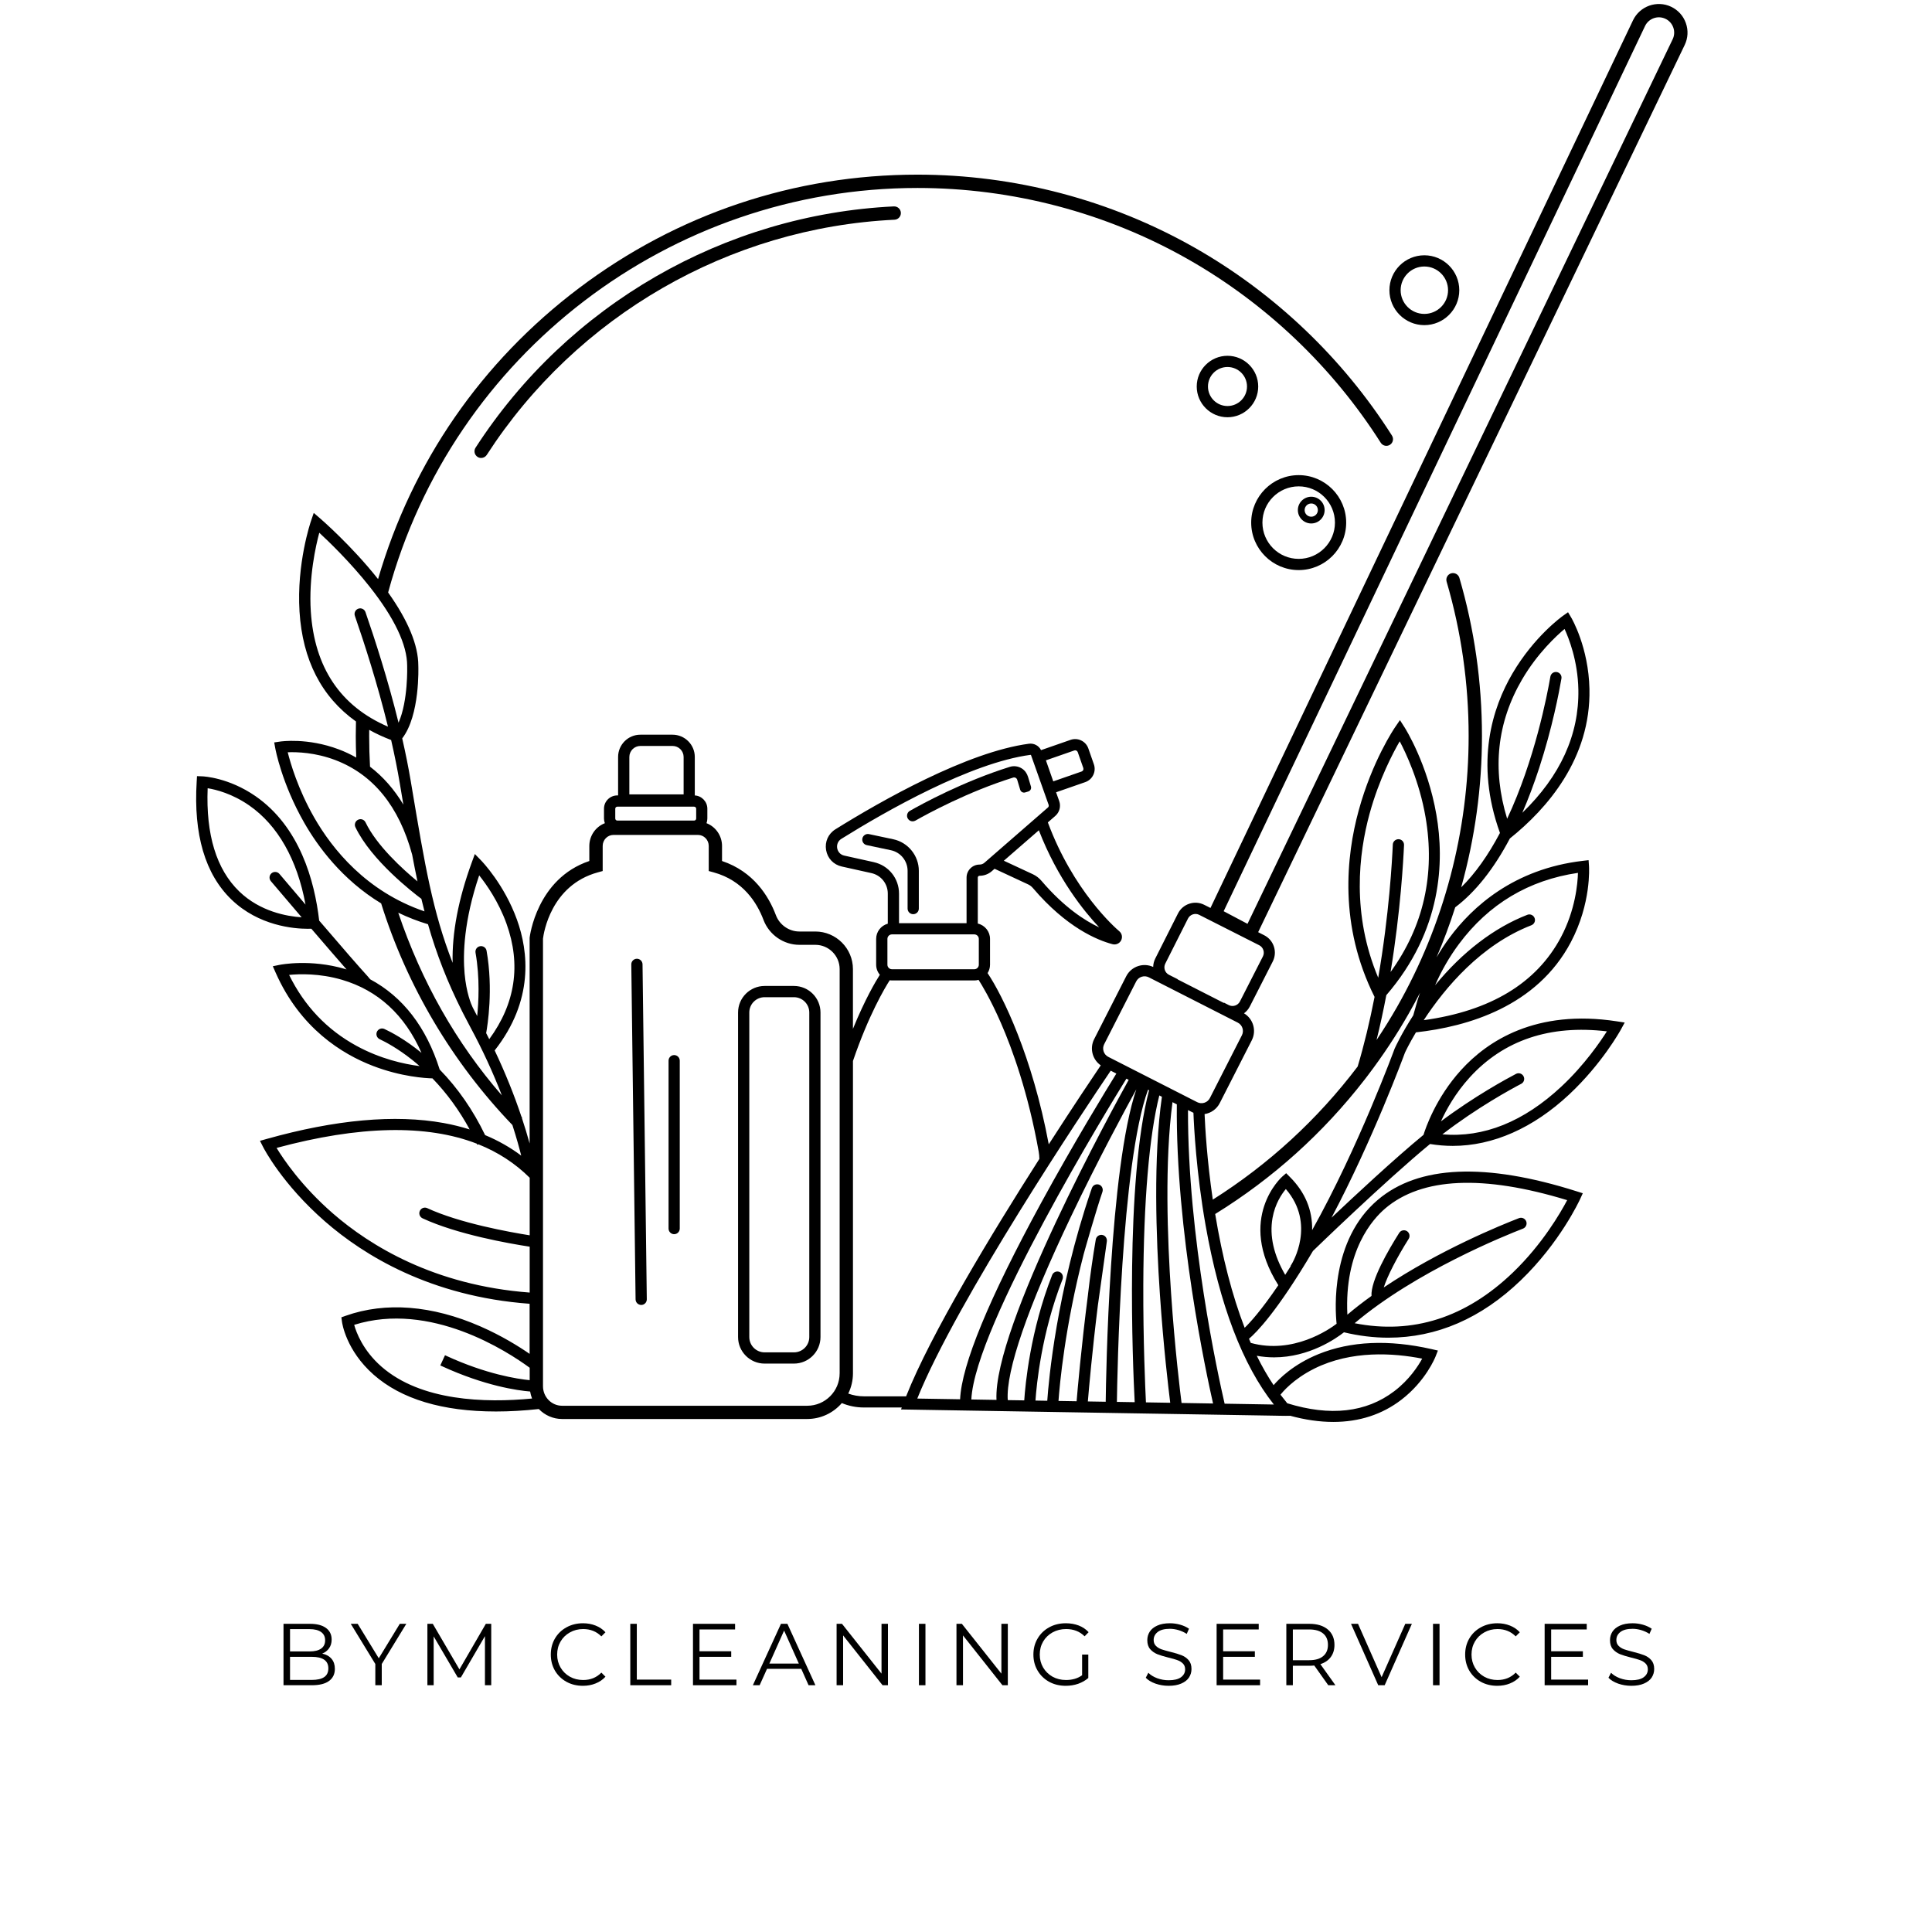 <svg xmlns="http://www.w3.org/2000/svg" xmlns:xlink="http://www.w3.org/1999/xlink" width="500" zoomAndPan="magnify" viewBox="0 0 375 375" height="500" preserveAspectRatio="xMidYMid meet" version="1.0"><defs><g/><clipPath id="29e0f538b5"><path d="M 38 0 L 327.75 0 L 327.75 276 L 38 276 Z M 38 0 " clip-rule="nonzero"/></clipPath></defs><path fill="#000000" d="M 173.508 40.062 C 140.594 41.652 110.238 59.16 92.305 86.898 C 92.117 87.188 92.055 87.535 92.129 87.875 C 92.203 88.215 92.41 88.504 92.703 88.691 C 92.906 88.824 93.141 88.891 93.387 88.891 C 93.828 88.891 94.234 88.672 94.477 88.301 C 111.957 61.266 141.547 44.195 173.629 42.648 C 174.336 42.613 174.887 42.012 174.859 41.309 C 174.844 40.961 174.695 40.637 174.438 40.402 C 174.18 40.168 173.848 40.047 173.508 40.066 Z M 173.508 40.062 " fill-opacity="1" fill-rule="nonzero"/><path fill="#000000" d="M 252.074 110.652 C 257.16 110.652 261.293 106.52 261.293 101.438 C 261.293 96.359 257.156 92.223 252.074 92.223 C 246.992 92.223 242.855 96.359 242.855 101.438 C 242.855 106.52 246.992 110.652 252.074 110.652 Z M 245.035 101.438 C 245.035 97.559 248.191 94.402 252.074 94.402 C 255.957 94.402 259.113 97.559 259.113 101.438 C 259.113 105.32 255.957 108.477 252.074 108.477 C 248.191 108.477 245.035 105.32 245.035 101.438 Z M 245.035 101.438 " fill-opacity="1" fill-rule="nonzero"/><path fill="#000000" d="M 238.254 69.059 C 234.965 69.059 232.285 71.734 232.285 75.023 C 232.285 78.312 234.965 80.988 238.254 80.988 C 241.543 80.988 244.219 78.312 244.219 75.023 C 244.219 71.734 241.543 69.059 238.254 69.059 Z M 242.043 75.023 C 242.043 77.109 240.344 78.809 238.254 78.809 C 236.164 78.809 234.465 77.109 234.465 75.023 C 234.465 72.934 236.164 71.234 238.254 71.234 C 240.344 71.234 242.043 72.934 242.043 75.023 Z M 242.043 75.023 " fill-opacity="1" fill-rule="nonzero"/><path fill="#000000" d="M 276.465 63.109 C 280.203 63.109 283.246 60.066 283.246 56.328 C 283.246 52.594 280.203 49.551 276.465 49.551 C 272.727 49.551 269.684 52.594 269.684 56.328 C 269.684 60.066 272.727 63.109 276.465 63.109 Z M 271.863 56.328 C 271.863 53.793 273.93 51.727 276.465 51.727 C 279.004 51.727 281.066 53.793 281.066 56.328 C 281.066 58.867 279.004 60.93 276.465 60.93 C 273.93 60.93 271.863 58.867 271.863 56.328 Z M 271.863 56.328 " fill-opacity="1" fill-rule="nonzero"/><g clip-path="url(#29e0f538b5)"><path fill="#000000" d="M 327.223 4.477 C 326.727 3.07 325.711 1.949 324.363 1.309 C 321.602 0 318.281 1.184 316.965 3.941 L 234.953 176.234 L 233.742 175.625 C 232.836 175.168 231.809 175.09 230.848 175.41 C 229.883 175.727 229.102 176.398 228.645 177.305 L 224.234 186.055 C 223.98 186.559 223.844 187.117 223.832 187.684 C 222.914 187.262 221.887 187.199 220.922 187.512 C 219.906 187.844 219.078 188.547 218.594 189.5 L 212.379 201.691 C 211.891 202.645 211.809 203.727 212.137 204.742 C 212.406 205.566 212.941 206.289 213.656 206.785 C 212.16 208.996 208.285 214.773 203.562 222.109 C 200.383 205.043 194.621 193.223 191.688 188.879 C 192 188.391 192.164 187.824 192.164 187.246 L 192.164 182.238 C 192.164 180.82 191.172 179.578 189.789 179.266 L 189.789 170.332 C 189.789 170.141 189.941 169.988 190.145 169.988 C 191.012 169.984 191.848 169.672 192.504 169.102 L 193.047 168.629 L 199.551 171.656 C 199.91 171.82 200.23 172.066 200.5 172.387 C 207.012 180.031 212.977 182.488 215.949 183.27 C 216.598 183.441 217.297 183.133 217.605 182.535 C 217.922 181.93 217.781 181.199 217.258 180.758 C 216.355 179.988 208.305 172.883 203.387 159.629 L 204.828 158.375 C 205.656 157.656 205.957 156.52 205.59 155.484 L 204.984 153.781 L 210.66 151.805 C 212.066 151.312 212.812 149.766 212.324 148.359 L 211.246 145.27 C 211.008 144.59 210.52 144.043 209.867 143.727 C 209.215 143.41 208.48 143.371 207.801 143.605 L 202.066 145.602 C 201.645 144.742 200.695 144.23 199.73 144.355 C 187.715 145.945 171.031 155.441 162.156 160.965 C 160.762 161.832 160.07 163.375 160.344 164.992 C 160.621 166.609 161.789 167.836 163.391 168.191 L 169.121 169.465 C 171.004 169.879 172.32 171.52 172.32 173.449 L 172.32 179.289 C 170.988 179.652 170.062 180.855 170.062 182.238 L 170.062 187.246 C 170.062 187.961 170.316 188.656 170.777 189.203 C 169.957 190.492 167.887 193.977 165.555 199.699 L 165.555 188.105 C 165.555 184.078 162.277 180.805 158.25 180.805 L 155.152 180.805 C 153.148 180.805 151.32 179.531 150.602 177.637 C 149.219 173.973 146.281 169.176 140.145 167.121 L 140.145 164.199 C 140.145 162.242 138.938 160.477 137.133 159.781 C 137.242 159.488 137.297 159.184 137.297 158.867 L 137.297 156.969 C 137.297 155.609 136.211 154.469 134.859 154.395 L 134.859 146.926 C 134.859 144.543 132.922 142.605 130.543 142.605 L 124.289 142.605 C 121.91 142.605 119.973 144.543 119.973 146.926 L 119.973 154.391 L 119.812 154.391 C 118.391 154.391 117.234 155.547 117.234 156.969 L 117.234 158.867 C 117.234 159.184 117.289 159.488 117.402 159.781 C 115.598 160.477 114.387 162.242 114.387 164.199 L 114.387 167.121 C 104.152 170.562 102.824 181.844 102.809 181.957 L 102.801 182.039 L 102.801 221.945 C 102.363 220.355 101.859 218.695 101.301 217.008 L 101.34 216.883 L 101.215 216.754 C 99.777 212.453 98.027 208.125 96.016 203.891 C 103.652 194.168 102.582 184.715 100.336 178.492 C 97.871 171.664 93.559 167.191 93.375 167.004 L 92.168 165.766 L 91.574 167.391 C 88.969 174.508 87.719 181.066 87.855 186.887 C 83.988 176.996 82.473 167.957 79.977 153.105 L 79.723 151.594 C 79.289 149.012 78.734 146.227 78.07 143.32 C 81.523 138.848 81.211 129.586 81.195 129.199 C 81.195 125.242 79.223 120.469 75.336 115 C 87.859 68.77 130.102 36.484 178.078 36.484 C 196.504 36.484 214.66 41.266 230.582 50.309 C 245.723 58.91 258.66 71.23 268.004 85.938 C 268.379 86.535 269.176 86.719 269.773 86.344 C 270.102 86.141 270.32 85.805 270.371 85.418 C 270.414 85.117 270.34 84.797 270.16 84.512 C 260.594 69.465 247.352 56.859 231.859 48.062 C 215.547 38.797 196.949 33.898 178.078 33.898 C 154.199 33.898 131.48 41.516 112.379 55.926 C 93.449 70.211 79.969 89.734 73.383 112.402 C 68.27 105.934 62.367 100.824 62.117 100.605 L 60.898 99.555 L 60.379 101.078 C 60.262 101.414 57.555 109.41 58.137 118.719 C 58.723 128.102 62.406 135.277 69.094 140.039 C 69.07 141.027 69.055 141.984 69.055 142.883 C 69.055 144.145 69.086 145.508 69.145 147.043 C 68.051 146.422 66.914 145.887 65.758 145.453 C 59.676 143.16 54.551 143.91 54.336 143.941 L 53.223 144.105 L 53.426 145.211 C 53.473 145.492 54.711 152.102 59.035 159.668 C 61.672 164.285 66.402 170.75 73.98 175.348 C 78.965 191.332 87.77 206.207 99.457 218.367 C 100.273 220.891 100.832 222.957 101.168 224.305 C 99.055 222.719 96.695 221.379 94.16 220.324 C 91.836 215.488 88.867 211.203 85.34 207.59 C 82.754 199.387 78.219 193.496 71.855 190.082 L 71.359 189.492 C 69.727 187.707 66.562 184.074 61.953 178.688 C 61.059 170.957 58.188 160.5 49.609 154.543 C 44.379 150.918 39.504 150.695 39.301 150.688 L 38.238 150.648 L 38.176 151.711 C 37.547 161.965 39.812 169.664 44.91 174.586 C 50.23 179.723 57.047 180.277 59.734 180.277 C 59.977 180.277 60.211 180.273 60.434 180.266 C 63.254 183.555 65.547 186.211 67.266 188.168 C 67.156 188.133 67.051 188.102 66.945 188.07 C 60.273 186.113 54.52 187.227 54.277 187.277 L 52.953 187.547 L 53.5 188.785 C 58.27 199.598 66.418 204.605 72.414 206.902 C 77.902 209.008 82.59 209.281 83.941 209.312 C 86.746 212.219 89.172 215.551 91.16 219.223 C 89.539 218.711 87.84 218.293 86.105 217.977 C 76.695 216.27 65.133 217.312 51.738 221.074 L 50.461 221.434 L 51.059 222.613 C 51.207 222.906 54.773 229.844 63.129 237.121 C 70.582 243.613 83.512 251.645 102.797 253.062 L 102.797 262.785 C 100.707 261.34 97.387 259.27 93.25 257.457 C 83.883 253.355 74.836 252.645 67.094 255.395 L 66.262 255.691 L 66.379 256.562 C 66.406 256.785 67.156 262.086 72.508 266.816 C 77.883 271.562 85.879 273.969 96.27 273.969 C 98.91 273.969 101.707 273.809 104.582 273.492 C 105.766 274.723 107.402 275.426 109.082 275.426 L 156.676 275.426 C 159.262 275.426 161.707 274.301 163.398 272.336 C 164.758 272.906 166.191 273.191 167.664 273.191 L 175.031 273.191 L 174.891 273.574 L 248.164 274.793 L 248.16 274.797 L 249.605 274.816 L 249.758 274.809 L 250.32 274.812 L 250.406 274.793 C 253.324 275.594 256.145 275.996 258.793 275.996 C 263.832 275.996 268.273 274.551 271.992 271.699 C 276.723 268.074 278.555 263.512 278.633 263.32 L 279.098 262.141 L 277.859 261.859 C 269.543 259.977 262.168 260.305 255.934 262.828 C 251.023 264.82 248.234 267.656 247.207 268.859 C 246.059 267.145 244.957 265.227 243.938 263.156 C 245.055 263.359 246.184 263.461 247.301 263.461 C 254.133 263.461 259.375 259.77 260.863 258.598 C 263.758 259.293 266.652 259.645 269.457 259.645 C 278.855 259.645 287.512 255.895 295.191 248.5 C 302.785 241.188 306.551 233.07 306.707 232.727 L 307.219 231.609 L 306.043 231.238 C 288.324 225.617 275.332 226.172 267.422 232.898 C 258.238 240.707 259.145 254.199 259.434 256.941 C 258.016 258.023 250.961 262.93 242.773 260.656 C 242.656 260.391 242.543 260.125 242.43 259.855 C 243.875 258.637 247.895 254.582 254.844 242.812 C 254.98 242.68 268.723 229.348 277.57 222.051 C 279.055 222.293 280.535 222.418 281.973 222.418 C 289.785 222.418 297.605 218.961 304.586 212.426 C 310.945 206.469 314.465 200.105 314.613 199.836 L 315.355 198.473 L 313.82 198.238 C 298.125 195.832 288.727 202.043 283.602 207.684 C 278.652 213.129 276.668 219.078 276.301 220.273 C 270.645 224.926 262.82 232.219 258.445 236.355 C 266.449 221.246 272.449 205.012 272.699 204.328 C 272.773 204.16 273.48 202.652 274.832 200.379 C 284.93 199.273 298.328 195.332 304.906 182.863 C 308.871 175.348 308.445 168.387 308.422 168.098 L 308.344 166.957 L 307.211 167.09 C 293.805 168.656 285.754 176.055 281.359 181.988 C 280.457 183.211 279.609 184.496 278.832 185.824 C 280.191 182.652 281.41 179.391 282.457 176.109 C 286.379 173.148 289.945 168.656 293.062 162.754 L 293.078 162.738 C 300.273 156.969 308.793 147.258 308.512 133.738 C 308.34 125.656 305.098 120.078 304.957 119.844 L 304.355 118.832 L 303.395 119.512 C 303.168 119.672 297.785 123.527 293.57 130.715 C 289.727 137.266 286.188 147.949 291.141 161.672 C 288.848 166.023 286.316 169.574 283.617 172.227 C 286.289 162.652 287.648 152.77 287.648 142.844 C 287.648 132.41 286.172 122.086 283.266 112.16 C 283.168 111.832 282.945 111.555 282.641 111.391 C 282.336 111.227 281.98 111.191 281.648 111.289 C 280.977 111.496 280.59 112.211 280.785 112.891 C 283.625 122.574 285.062 132.652 285.062 142.844 C 285.062 161.312 280.258 179.5 271.164 195.449 C 269.953 197.574 268.617 199.727 267.188 201.863 C 267.875 199.094 268.512 196.172 269.082 193.164 C 279.949 180.559 280.363 167.152 278.801 158.129 C 277.094 148.27 272.797 141.445 272.613 141.16 L 271.727 139.773 L 270.797 141.133 C 270.617 141.395 266.363 147.668 263.719 157.316 C 261.293 166.168 259.859 179.629 266.801 193.5 C 265.859 198.336 264.758 202.883 263.523 207.008 C 255.73 217.289 246.27 225.98 235.402 232.848 C 234.27 225.098 233.91 218.703 233.809 216.246 C 235.074 216.047 236.172 215.254 236.75 214.117 L 242.965 201.93 C 243.926 200.043 243.262 197.766 241.461 196.684 C 241.934 196.336 242.32 195.883 242.586 195.363 L 247.039 186.633 C 247.496 185.73 247.578 184.703 247.266 183.738 C 246.953 182.773 246.281 181.988 245.379 181.531 L 244.207 180.934 L 326.996 8.734 C 327.641 7.395 327.723 5.879 327.223 4.477 Z M 93.008 169.906 C 94.359 171.594 96.762 174.969 98.312 179.289 C 101.168 187.246 100.039 194.785 94.961 201.707 C 94.762 201.316 94.566 200.922 94.363 200.527 C 94.621 199.113 95.777 192.023 94.441 184.531 C 94.391 184.246 94.23 183.996 93.988 183.832 C 93.742 183.664 93.445 183.602 93.156 183.664 C 92.57 183.777 92.195 184.336 92.301 184.926 C 93.168 189.824 92.887 194.641 92.621 197.219 C 92.336 196.676 92.07 196.164 91.812 195.656 L 91.73 195.496 C 91.453 194.918 90.516 192.734 90.176 188.953 C 89.832 185.117 90.043 178.703 93.008 169.906 Z M 78.293 156.176 C 76.523 153.219 74.344 150.742 71.82 148.812 C 71.711 146.836 71.656 144.844 71.656 142.887 C 71.656 142.484 71.656 142.074 71.664 141.664 C 72.992 142.41 74.422 143.07 75.918 143.637 C 76.586 146.555 77.148 149.355 77.586 151.965 L 77.891 153.785 C 78.027 154.598 78.164 155.395 78.293 156.176 Z M 60.324 118.637 C 59.906 112.023 61.312 105.863 61.973 103.406 C 63.73 105.027 68.008 109.133 71.758 113.887 C 76.586 120 79.031 125.168 79.031 129.246 C 79.031 129.312 79.246 136.012 77.355 140.277 C 75.293 131.887 72.73 123.98 70.938 118.812 C 70.844 118.535 70.645 118.316 70.383 118.188 C 70.121 118.062 69.824 118.047 69.551 118.145 C 68.984 118.34 68.684 118.961 68.879 119.527 C 70.676 124.715 73.246 132.648 75.305 141.043 C 66.055 137.066 61.02 129.531 60.324 118.637 Z M 60.969 158.648 C 57.824 153.156 56.352 148.043 55.848 146.016 C 57.672 145.945 61.215 146.059 65.07 147.523 C 72.438 150.324 77.461 156.508 80 165.891 C 80.355 167.781 80.691 169.484 81.031 171.078 C 78.117 168.672 73.102 164.105 70.949 159.617 C 70.699 159.098 70.09 158.863 69.559 159.086 C 69.281 159.199 69.059 159.426 68.953 159.703 C 68.844 159.988 68.855 160.293 68.988 160.562 C 72.07 166.988 80.141 173.23 81.789 174.461 C 81.984 175.277 82.188 176.098 82.395 176.898 C 71.125 173.051 64.523 164.859 60.969 158.652 Z M 77.301 177.156 C 79.148 178.047 81.09 178.801 83.074 179.398 C 84.734 185.223 86.832 190.582 89.672 196.25 C 89.801 196.523 89.895 196.691 89.914 196.727 C 90.379 197.645 90.863 198.574 91.355 199.484 C 93.652 203.746 95.688 208.164 97.414 212.617 C 88.582 202.477 81.816 190.551 77.301 177.156 Z M 52.574 171.031 C 53.469 172.082 55.82 174.855 58.551 178.051 C 55.695 177.863 50.484 176.945 46.426 173.016 C 42.004 168.734 39.945 162 40.305 152.996 C 41.93 153.258 45.062 154.039 48.379 156.34 C 53.918 160.188 57.691 166.836 59.301 175.578 C 57.098 172.996 55.191 170.75 54.238 169.625 C 53.848 169.168 53.16 169.113 52.703 169.5 C 52.48 169.688 52.344 169.949 52.32 170.238 C 52.297 170.527 52.387 170.809 52.574 171.031 Z M 73.691 201.703 C 74.852 202.25 77.215 203.5 80.023 205.734 C 80.492 206.109 80.969 206.508 81.441 206.926 C 78.383 206.535 73.852 205.535 69.207 203.004 C 63.473 199.883 59.07 195.246 56.117 189.23 C 58.125 189.031 62.027 188.906 66.344 190.168 C 73.367 192.223 78.57 196.996 81.809 204.355 C 78.641 201.762 75.953 200.348 74.617 199.727 C 74.34 199.598 74.031 199.59 73.75 199.703 C 73.469 199.816 73.246 200.043 73.137 200.324 C 72.934 200.855 73.176 201.461 73.691 201.703 Z M 64.629 235.539 C 58.488 230.203 54.961 224.918 53.684 222.809 C 69.723 218.48 82.801 218.203 92.551 221.988 L 92.652 222.203 L 92.855 222.109 C 96.66 223.633 100.012 225.812 102.812 228.602 L 102.812 239.773 C 98.852 239.145 89.191 237.402 82.93 234.5 C 82.395 234.25 81.77 234.473 81.504 235.004 C 81.371 235.27 81.355 235.566 81.449 235.848 C 81.551 236.129 81.754 236.352 82.027 236.48 C 88.75 239.598 98.754 241.359 102.812 241.98 L 102.812 250.887 C 84.242 249.484 71.805 241.77 64.629 235.539 Z M 74.051 265.27 C 70.438 262.117 69.145 258.59 68.746 257.152 C 83.523 252.516 98.512 262.32 102.812 265.48 L 102.812 267.891 C 100.477 267.664 94.387 266.746 86.625 263.164 L 86.375 263.051 L 85.465 265.027 L 85.715 265.145 C 94.086 269.008 100.48 269.895 102.898 270.094 C 102.973 270.559 103.102 271.016 103.273 271.453 C 94.156 272.332 81.719 271.965 74.051 265.27 Z M 122.156 146.93 C 122.156 145.75 123.117 144.789 124.297 144.789 L 130.551 144.789 C 131.73 144.789 132.691 145.75 132.691 146.93 L 132.691 154.195 L 122.156 154.195 Z M 119.422 156.973 C 119.422 156.754 119.598 156.574 119.82 156.574 L 134.727 156.574 C 134.949 156.574 135.129 156.754 135.129 156.973 L 135.129 158.875 C 135.129 159.094 134.949 159.273 134.727 159.273 L 119.82 159.273 C 119.598 159.273 119.422 159.094 119.422 158.875 Z M 162.973 266.574 C 162.973 270.035 160.156 272.855 156.688 272.855 L 109.094 272.855 C 107.055 272.855 105.395 271.16 105.395 269.07 L 105.395 182.191 C 105.523 181.137 106.922 171.824 116.031 169.328 L 116.98 169.066 L 116.98 164.203 C 116.98 163.02 117.918 162.059 119.066 162.059 L 135.484 162.059 C 136.633 162.059 137.566 163.023 137.566 164.203 L 137.566 169.066 L 138.52 169.328 C 144.227 170.891 146.93 175.207 148.195 178.555 C 149.289 181.445 152.086 183.391 155.16 183.391 L 158.258 183.391 C 160.859 183.391 162.977 185.508 162.977 188.109 L 162.977 266.57 Z M 255.117 265.641 C 262.32 262.066 270.457 262.613 276.047 263.711 C 275.254 265.16 273.535 267.82 270.629 270.027 C 265.18 274.172 258.188 274.957 249.848 272.371 C 249.766 272.254 249.691 272.152 249.613 272.062 C 249.258 271.633 248.906 271.191 248.543 270.715 C 248.891 270.262 250.961 267.707 255.117 265.645 Z M 268.855 234.57 C 275.973 228.516 287.859 227.973 304.188 232.949 C 302.895 235.402 299.363 241.508 293.664 246.984 C 284.539 255.754 274.203 259.066 262.934 256.836 C 274.766 246.809 292.227 239.781 295.617 238.473 C 296.164 238.262 296.445 237.637 296.246 237.086 C 296.145 236.809 295.938 236.59 295.672 236.465 C 295.406 236.344 295.105 236.336 294.832 236.441 C 291.398 237.77 279.398 242.648 268.586 249.891 C 269.266 247.738 271.141 244.082 273.418 240.469 C 273.738 239.965 273.594 239.293 273.094 238.969 C 272.848 238.809 272.555 238.758 272.27 238.82 C 271.98 238.883 271.738 239.055 271.582 239.305 C 269.488 242.617 266.016 248.598 266.207 251.539 C 264.52 252.746 262.945 253.973 261.523 255.18 C 260.918 242.727 266.449 236.621 268.863 234.57 Z M 285.281 209.109 C 291.887 201.875 300.84 198.871 311.895 200.184 C 310.703 202.07 307.578 206.684 303.086 210.879 C 295.754 217.734 287.977 220.859 279.965 220.176 C 286.723 214.965 293.375 211.359 295.262 210.371 C 295.789 210.098 295.996 209.461 295.73 208.926 C 295.602 208.66 295.371 208.465 295.094 208.371 C 294.812 208.281 294.516 208.305 294.254 208.441 C 292.477 209.371 286.223 212.758 279.688 217.652 C 280.719 215.391 282.5 212.16 285.281 209.113 Z M 295.441 131.875 C 298.414 126.789 302.137 123.375 303.68 122.082 C 304.484 123.816 306.258 128.25 306.359 133.863 C 306.52 142.594 302.859 150.629 295.48 157.762 C 296.637 155.098 297.734 152.184 298.746 149.098 C 301.312 141.246 302.625 134.316 303.074 131.703 C 303.125 131.41 303.055 131.121 302.883 130.883 C 302.711 130.645 302.453 130.488 302.16 130.445 C 301.57 130.355 301.027 130.746 300.926 131.336 C 300.305 134.953 297.863 147.59 292.535 158.918 C 289.59 149.32 290.566 140.219 295.441 131.871 Z M 213.355 180.004 C 210.613 178.723 206.551 176.133 202.16 170.98 C 201.684 170.422 201.117 169.984 200.469 169.684 L 194.844 167.066 L 201.641 161.156 C 205.273 170.566 210.43 176.91 213.355 180.004 Z M 208.508 145.668 L 208.52 145.664 C 208.652 145.617 208.793 145.625 208.922 145.688 C 209.051 145.75 209.145 145.855 209.191 145.988 L 210.27 149.074 C 210.316 149.207 210.309 149.352 210.246 149.477 C 210.184 149.605 210.078 149.703 209.945 149.746 L 204.438 151.664 L 203.012 147.582 Z M 169.598 167.34 L 163.867 166.07 C 163.004 165.879 162.594 165.199 162.496 164.629 C 162.398 164.059 162.562 163.281 163.312 162.816 C 172.035 157.387 188.406 148.055 200.02 146.516 C 200.062 146.512 200.105 146.535 200.121 146.574 L 203.539 156.215 C 203.602 156.402 203.551 156.605 203.402 156.734 L 191.074 167.461 C 190.812 167.691 190.48 167.812 190.133 167.812 C 188.742 167.812 187.609 168.945 187.609 170.336 L 187.609 179.188 L 174.5 179.188 L 174.5 173.453 C 174.5 170.496 172.484 167.984 169.598 167.344 Z M 172.246 182.242 C 172.246 181.758 172.641 181.363 173.125 181.363 L 189.109 181.363 C 189.598 181.363 189.988 181.758 189.988 182.242 L 189.988 187.25 C 189.988 187.734 189.598 188.129 189.109 188.129 L 173.125 188.129 C 172.641 188.129 172.246 187.734 172.246 187.25 Z M 167.68 271.027 C 166.648 271.027 165.625 270.848 164.645 270.492 C 165.242 269.277 165.559 267.926 165.559 266.574 L 165.559 205.934 C 168.613 196.988 171.758 191.73 172.691 190.273 C 172.836 190.297 172.98 190.305 173.125 190.305 L 189.109 190.305 C 189.387 190.305 189.664 190.266 189.938 190.188 C 190.469 191.008 192.215 193.836 194.281 198.566 C 196.504 203.668 199.578 212.141 201.613 223.543 C 201.691 223.996 201.734 224.469 201.742 224.941 C 192.574 239.305 180.652 258.938 175.875 271.027 Z M 178.043 271.461 C 185.699 252.422 210.566 215.242 215.59 207.82 L 216.684 208.379 C 214.812 211.402 208.43 221.828 202.059 233.523 C 191.93 252.113 186.648 264.918 186.355 271.598 Z M 188.535 271.637 C 189.227 257.273 215.453 214.508 218.633 209.371 L 219.078 209.598 C 216.203 214.781 192.727 257.555 193.418 271.719 Z M 211.152 272.012 C 211.352 269.617 212 262.207 213.09 253.418 C 213.172 252.766 214.812 241.102 214.832 241 C 214.926 240.457 214.625 239.918 214.133 239.75 C 213.824 239.641 213.488 239.672 213.211 239.836 C 212.938 239.996 212.746 240.27 212.691 240.586 C 212.117 243.902 211.613 247.516 211.184 251.195 C 211.184 251.195 211.184 251.195 211.188 251.195 C 209.867 261.453 209.113 270.238 208.969 271.98 L 205.453 271.922 C 205.672 268.852 206.676 257.59 210.336 243.457 C 210.539 242.68 212.84 234.645 213.977 231.359 C 214.156 230.836 213.945 230.254 213.484 230.004 C 213.203 229.852 212.867 229.832 212.566 229.949 C 212.27 230.062 212.035 230.305 211.93 230.605 C 211.875 230.773 211.82 230.938 211.762 231.102 C 211.762 231.102 211.758 231.098 211.758 231.098 C 205.074 250.738 203.547 267.965 203.273 271.887 L 200.984 271.848 C 201.184 268.867 202.148 258.746 206.23 248.324 C 206.43 247.812 206.246 247.223 205.801 246.953 C 205.52 246.785 205.184 246.75 204.883 246.855 C 204.578 246.957 204.336 247.188 204.219 247.484 C 199.98 258.285 199.008 268.75 198.805 271.812 L 195.605 271.762 C 195.227 266.102 199.453 253.816 207.832 236.23 C 213.102 225.168 218.484 215.219 220.559 211.441 C 215.324 226.902 214.68 267.094 214.617 272.078 L 211.16 272.02 Z M 216.789 272.105 C 216.859 267.074 217.574 225.898 222.832 211.512 L 223.035 211.613 C 218.348 229.383 219.875 264.977 220.242 272.164 Z M 222.426 272.199 C 222.293 269.496 221.875 260.195 221.914 249.406 C 221.977 233.156 223.055 220.441 225.023 212.625 L 225.527 212.883 C 223.848 224.598 224.383 240.176 225.133 251.188 C 225.832 261.508 226.832 269.84 227.141 272.277 L 222.43 272.199 Z M 229.34 272.316 C 229.113 270.527 228.039 261.871 227.305 251.027 C 226.582 240.422 226.051 225.391 227.582 213.93 L 228.422 214.355 C 228.164 238.969 234.184 266.828 235.453 272.418 Z M 250.641 245.48 L 250.496 245.715 L 250.543 245.742 C 250.176 246.324 249.812 246.898 249.457 247.445 C 247.215 243.586 246.387 239.879 246.992 236.426 C 247.48 233.641 248.801 231.723 249.582 230.793 C 255.453 237.594 250.844 245.16 250.645 245.48 Z M 297.871 178.211 C 297.77 177.934 297.566 177.707 297.293 177.586 C 297.027 177.465 296.73 177.453 296.457 177.562 C 290.035 180.051 283.855 184.777 278.555 191.238 C 279.785 188.398 281.34 185.711 283.172 183.246 C 288.945 175.477 296.719 170.824 306.281 169.422 C 306.227 171.477 305.781 176.629 302.973 181.922 C 298.242 190.828 289.285 196.242 276.344 198.016 C 280.492 191.68 287.461 183.395 297.23 179.594 C 297.793 179.379 298.074 178.77 297.871 178.211 Z M 265.832 157.953 C 267.684 151.176 270.492 145.934 271.684 143.887 C 272.84 146.066 275.496 151.617 276.691 158.566 C 278.602 169.68 276.32 179.805 269.91 188.668 C 271.855 176.859 272.398 166.828 272.52 164.02 C 272.531 163.727 272.43 163.449 272.23 163.234 C 272.031 163.016 271.758 162.895 271.461 162.887 C 270.859 162.887 270.367 163.34 270.344 163.922 C 270.215 166.895 269.637 177.492 267.512 189.777 C 262.312 177.441 263.723 165.672 265.832 157.949 Z M 235.895 235.621 C 247.055 228.727 256.812 219.949 264.887 209.531 C 264.887 209.531 265.355 208.918 265.453 208.793 C 268.379 204.953 271.066 200.895 273.434 196.738 C 274.188 195.418 274.918 194.066 275.621 192.707 C 275.207 193.855 275.023 194.562 275.012 194.609 L 274.312 197.078 C 272.051 200.59 270.859 203.188 270.727 203.473 L 270.699 203.535 C 270.629 203.727 263.68 222.695 254.684 238.77 C 254.77 234.867 253.316 231.391 250.359 228.438 L 249.641 227.719 L 248.875 228.387 C 248.785 228.465 239.906 236.422 248.121 249.457 C 244.789 254.371 242.621 256.727 241.586 257.723 C 239.172 251.465 237.246 244.035 235.867 235.641 Z M 234 237.805 C 236.727 253.242 241.184 264.953 247.258 272.617 L 237.699 272.457 C 236.465 267.121 230.512 240.062 230.59 215.465 L 231.395 215.871 C 231.477 215.914 231.559 215.953 231.645 215.988 C 231.742 218.574 232.191 227.562 234 237.805 Z M 241.051 200.945 L 234.836 213.137 C 234.379 214.031 233.277 214.387 232.383 213.934 L 215.117 205.137 C 214.684 204.914 214.359 204.539 214.211 204.074 C 214.059 203.609 214.098 203.117 214.32 202.684 L 220.535 190.492 C 220.758 190.059 221.133 189.734 221.598 189.586 C 222.055 189.438 222.555 189.477 222.988 189.699 L 240.254 198.492 C 241.148 198.949 241.508 200.051 241.051 200.945 Z M 244.418 183.473 C 244.805 183.672 245.086 184.004 245.219 184.414 C 245.355 184.828 245.32 185.262 245.125 185.648 L 240.672 194.379 C 240.477 194.762 240.141 195.047 239.73 195.18 C 239.32 195.316 238.883 195.281 238.496 195.086 L 237.582 194.617 L 237.555 194.676 L 228.566 190.094 L 228.586 190.059 L 226.898 189.207 C 226.102 188.805 225.781 187.836 226.18 187.039 L 230.59 178.285 C 230.785 177.902 231.121 177.617 231.527 177.48 C 231.941 177.344 232.379 177.375 232.762 177.57 Z M 324.664 7.617 L 242.141 179.316 L 237.512 176.867 L 319.301 5.055 C 320.004 3.578 321.777 2.945 323.254 3.645 C 323.977 3.988 324.52 4.59 324.785 5.34 C 325.051 6.09 325.008 6.902 324.664 7.617 Z M 324.664 7.617 " fill-opacity="1" fill-rule="nonzero"/></g><path fill="#000000" d="M 124.469 253.293 C 124.762 253.289 125.031 253.172 125.234 252.965 C 125.438 252.758 125.547 252.48 125.543 252.191 L 124.715 187.168 C 124.707 186.578 124.219 186.094 123.625 186.094 L 123.609 186.094 C 123.32 186.098 123.047 186.215 122.844 186.422 C 122.641 186.629 122.531 186.906 122.535 187.195 L 123.367 252.215 C 123.375 252.809 123.863 253.289 124.469 253.289 Z M 124.469 253.293 " fill-opacity="1" fill-rule="nonzero"/><path fill="#000000" d="M 130.855 239.555 C 131.453 239.555 131.941 239.062 131.941 238.465 L 131.941 205.879 C 131.941 205.277 131.453 204.789 130.855 204.789 C 130.254 204.789 129.766 205.277 129.766 205.879 L 129.766 238.465 C 129.766 239.062 130.254 239.555 130.855 239.555 Z M 130.855 239.555 " fill-opacity="1" fill-rule="nonzero"/><path fill="#000000" d="M 148.41 264.672 L 154.105 264.672 C 156.945 264.672 159.258 262.359 159.258 259.52 L 159.258 196.527 C 159.258 193.688 156.949 191.375 154.105 191.375 L 148.41 191.375 C 145.57 191.375 143.258 193.684 143.258 196.527 L 143.258 259.52 C 143.258 262.359 145.566 264.672 148.41 264.672 Z M 157.082 259.52 C 157.082 261.16 155.746 262.492 154.105 262.492 L 148.41 262.492 C 146.77 262.492 145.438 261.16 145.438 259.52 L 145.438 196.527 C 145.438 194.887 146.77 193.555 148.41 193.555 L 154.105 193.555 C 155.746 193.555 157.082 194.887 157.082 196.527 Z M 157.082 259.52 " fill-opacity="1" fill-rule="nonzero"/><path fill="#000000" d="M 173.379 162.898 L 168.676 161.902 C 168.395 161.84 168.102 161.895 167.859 162.055 C 167.617 162.215 167.445 162.457 167.387 162.742 C 167.328 163.027 167.383 163.32 167.539 163.562 C 167.699 163.805 167.941 163.973 168.227 164.035 L 172.93 165.031 C 174.805 165.426 176.164 167.105 176.164 169.02 L 176.164 176.359 C 176.164 176.957 176.652 177.445 177.254 177.445 C 177.855 177.445 178.344 176.957 178.344 176.359 L 178.344 169.02 C 178.344 166.082 176.258 163.508 173.379 162.898 Z M 173.379 162.898 " fill-opacity="1" fill-rule="nonzero"/><path fill="#000000" d="M 197.129 150.969 C 197.277 151.051 197.387 151.184 197.438 151.348 L 198.02 153.289 C 198.078 153.488 198.211 153.648 198.398 153.75 C 198.578 153.848 198.789 153.867 198.988 153.809 L 199.586 153.629 C 199.781 153.57 199.949 153.438 200.047 153.254 C 200.141 153.066 200.164 152.859 200.105 152.66 L 199.551 150.816 C 199.344 150.117 198.922 149.539 198.371 149.18 C 197.664 148.719 196.801 148.598 196 148.848 C 186.977 151.664 178.871 156.094 176.602 157.387 C 176.348 157.531 176.164 157.77 176.09 158.055 C 176.016 158.34 176.059 158.637 176.211 158.891 C 176.41 159.223 176.758 159.422 177.141 159.422 C 177.328 159.422 177.516 159.371 177.68 159.281 C 179.898 158.02 187.812 153.688 196.648 150.93 C 196.809 150.879 196.977 150.895 197.129 150.973 Z M 197.129 150.969 " fill-opacity="1" fill-rule="nonzero"/><path fill="#000000" d="M 254.512 101.605 C 255.945 101.605 257.109 100.441 257.109 99.008 C 257.109 97.578 255.945 96.414 254.512 96.414 C 253.082 96.414 251.914 97.578 251.914 99.008 C 251.914 100.441 253.082 101.605 254.512 101.605 Z M 253.227 99.008 C 253.227 98.301 253.805 97.723 254.512 97.723 C 255.223 97.723 255.797 98.301 255.797 99.008 C 255.797 99.719 255.223 100.293 254.512 100.293 C 253.805 100.293 253.227 99.719 253.227 99.008 Z M 253.227 99.008 " fill-opacity="1" fill-rule="nonzero"/><g fill="#000000" fill-opacity="1"><g transform="translate(53.091, 327.104)"><g><path d="M 9.453 -6.141 C 10.234 -5.973 10.836 -5.633 11.266 -5.125 C 11.691 -4.625 11.906 -3.977 11.906 -3.188 C 11.906 -2.164 11.523 -1.379 10.766 -0.828 C 10.016 -0.273 8.898 0 7.422 0 L 1.938 0 L 1.938 -11.922 L 7.078 -11.922 C 8.41 -11.922 9.441 -11.656 10.172 -11.125 C 10.91 -10.594 11.281 -9.836 11.281 -8.859 C 11.281 -8.203 11.113 -7.641 10.781 -7.172 C 10.457 -6.711 10.016 -6.367 9.453 -6.141 Z M 3.203 -10.891 L 3.203 -6.562 L 7 -6.562 C 7.969 -6.562 8.711 -6.742 9.234 -7.109 C 9.754 -7.473 10.016 -8.008 10.016 -8.719 C 10.016 -9.426 9.754 -9.961 9.234 -10.328 C 8.711 -10.703 7.969 -10.891 7 -10.891 Z M 7.406 -1.031 C 8.477 -1.031 9.285 -1.211 9.828 -1.578 C 10.367 -1.941 10.641 -2.508 10.641 -3.281 C 10.641 -4.77 9.562 -5.516 7.406 -5.516 L 3.203 -5.516 L 3.203 -1.031 Z M 7.406 -1.031 "/></g></g></g><g fill="#000000" fill-opacity="1"><g transform="translate(68.068, 327.104)"><g><path d="M 6.031 -4.125 L 6.031 0 L 4.781 0 L 4.781 -4.125 L 0.016 -11.922 L 1.359 -11.922 L 5.453 -5.234 L 9.531 -11.922 L 10.797 -11.922 Z M 6.031 -4.125 "/></g></g></g><g fill="#000000" fill-opacity="1"><g transform="translate(81.019, 327.104)"><g><path d="M 14.328 -11.922 L 14.328 0 L 13.109 0 L 13.109 -9.531 L 8.438 -1.516 L 7.828 -1.516 L 3.156 -9.484 L 3.156 0 L 1.938 0 L 1.938 -11.922 L 2.984 -11.922 L 8.156 -3.078 L 13.281 -11.922 Z M 14.328 -11.922 "/></g></g></g><g fill="#000000" fill-opacity="1"><g transform="translate(99.416, 327.104)"><g/></g></g><g fill="#000000" fill-opacity="1"><g transform="translate(106.02, 327.104)"><g><path d="M 7.125 0.109 C 5.938 0.109 4.867 -0.148 3.922 -0.672 C 2.973 -1.203 2.227 -1.926 1.688 -2.844 C 1.156 -3.77 0.891 -4.805 0.891 -5.953 C 0.891 -7.109 1.156 -8.145 1.688 -9.062 C 2.227 -9.988 2.973 -10.711 3.922 -11.234 C 4.879 -11.766 5.953 -12.031 7.141 -12.031 C 8.023 -12.031 8.844 -11.879 9.594 -11.578 C 10.344 -11.285 10.977 -10.852 11.5 -10.281 L 10.703 -9.484 C 9.766 -10.43 8.586 -10.906 7.172 -10.906 C 6.223 -10.906 5.363 -10.688 4.594 -10.25 C 3.82 -9.82 3.219 -9.234 2.781 -8.484 C 2.344 -7.734 2.125 -6.891 2.125 -5.953 C 2.125 -5.023 2.344 -4.188 2.781 -3.438 C 3.219 -2.688 3.82 -2.094 4.594 -1.656 C 5.363 -1.227 6.223 -1.016 7.172 -1.016 C 8.598 -1.016 9.773 -1.492 10.703 -2.453 L 11.5 -1.656 C 10.977 -1.082 10.336 -0.645 9.578 -0.344 C 8.828 -0.039 8.008 0.109 7.125 0.109 Z M 7.125 0.109 "/></g></g></g><g fill="#000000" fill-opacity="1"><g transform="translate(120.401, 327.104)"><g><path d="M 1.938 -11.922 L 3.203 -11.922 L 3.203 -1.094 L 9.875 -1.094 L 9.875 0 L 1.938 0 Z M 1.938 -11.922 "/></g></g></g><g fill="#000000" fill-opacity="1"><g transform="translate(132.57, 327.104)"><g><path d="M 10.375 -1.094 L 10.375 0 L 1.938 0 L 1.938 -11.922 L 10.109 -11.922 L 10.109 -10.828 L 3.203 -10.828 L 3.203 -6.594 L 9.359 -6.594 L 9.359 -5.516 L 3.203 -5.516 L 3.203 -1.094 Z M 10.375 -1.094 "/></g></g></g><g fill="#000000" fill-opacity="1"><g transform="translate(146.1, 327.104)"><g><path d="M 9.422 -3.188 L 2.781 -3.188 L 1.344 0 L 0.031 0 L 5.484 -11.922 L 6.734 -11.922 L 12.172 0 L 10.844 0 Z M 8.953 -4.203 L 6.094 -10.609 L 3.234 -4.203 Z M 8.953 -4.203 "/></g></g></g><g fill="#000000" fill-opacity="1"><g transform="translate(160.446, 327.104)"><g><path d="M 11.906 -11.922 L 11.906 0 L 10.859 0 L 3.203 -9.672 L 3.203 0 L 1.938 0 L 1.938 -11.922 L 2.984 -11.922 L 10.656 -2.25 L 10.656 -11.922 Z M 11.906 -11.922 "/></g></g></g><g fill="#000000" fill-opacity="1"><g transform="translate(176.427, 327.104)"><g><path d="M 1.938 -11.922 L 3.203 -11.922 L 3.203 0 L 1.938 0 Z M 1.938 -11.922 "/></g></g></g><g fill="#000000" fill-opacity="1"><g transform="translate(183.712, 327.104)"><g><path d="M 11.906 -11.922 L 11.906 0 L 10.859 0 L 3.203 -9.672 L 3.203 0 L 1.938 0 L 1.938 -11.922 L 2.984 -11.922 L 10.656 -2.25 L 10.656 -11.922 Z M 11.906 -11.922 "/></g></g></g><g fill="#000000" fill-opacity="1"><g transform="translate(199.692, 327.104)"><g><path d="M 10.344 -5.953 L 11.547 -5.953 L 11.547 -1.406 C 10.992 -0.926 10.336 -0.551 9.578 -0.281 C 8.816 -0.02 8.016 0.109 7.172 0.109 C 5.973 0.109 4.895 -0.148 3.938 -0.672 C 2.988 -1.203 2.242 -1.926 1.703 -2.844 C 1.16 -3.77 0.891 -4.805 0.891 -5.953 C 0.891 -7.109 1.16 -8.145 1.703 -9.062 C 2.242 -9.988 2.988 -10.711 3.938 -11.234 C 4.895 -11.766 5.977 -12.031 7.188 -12.031 C 8.094 -12.031 8.926 -11.883 9.688 -11.594 C 10.445 -11.301 11.086 -10.867 11.609 -10.297 L 10.828 -9.5 C 9.891 -10.438 8.691 -10.906 7.234 -10.906 C 6.273 -10.906 5.406 -10.691 4.625 -10.266 C 3.844 -9.836 3.227 -9.242 2.781 -8.484 C 2.344 -7.734 2.125 -6.891 2.125 -5.953 C 2.125 -5.023 2.344 -4.188 2.781 -3.438 C 3.227 -2.688 3.836 -2.094 4.609 -1.656 C 5.391 -1.227 6.258 -1.016 7.219 -1.016 C 8.445 -1.016 9.488 -1.32 10.344 -1.938 Z M 10.344 -5.953 "/></g></g></g><g fill="#000000" fill-opacity="1"><g transform="translate(214.992, 327.104)"><g/></g></g><g fill="#000000" fill-opacity="1"><g transform="translate(221.596, 327.104)"><g><path d="M 5.234 0.109 C 4.348 0.109 3.5 -0.031 2.688 -0.312 C 1.875 -0.602 1.242 -0.984 0.797 -1.453 L 1.297 -2.422 C 1.723 -1.984 2.297 -1.629 3.016 -1.359 C 3.734 -1.098 4.473 -0.969 5.234 -0.969 C 6.297 -0.969 7.094 -1.16 7.625 -1.547 C 8.164 -1.941 8.438 -2.453 8.438 -3.078 C 8.438 -3.555 8.289 -3.938 8 -4.219 C 7.707 -4.508 7.348 -4.727 6.922 -4.875 C 6.504 -5.031 5.922 -5.195 5.172 -5.375 C 4.273 -5.602 3.562 -5.82 3.031 -6.031 C 2.5 -6.25 2.039 -6.57 1.656 -7 C 1.281 -7.426 1.094 -8.008 1.094 -8.75 C 1.094 -9.352 1.25 -9.898 1.562 -10.391 C 1.883 -10.891 2.375 -11.285 3.031 -11.578 C 3.688 -11.879 4.504 -12.031 5.484 -12.031 C 6.16 -12.031 6.828 -11.938 7.484 -11.75 C 8.141 -11.562 8.707 -11.301 9.188 -10.969 L 8.75 -9.969 C 8.25 -10.289 7.711 -10.535 7.141 -10.703 C 6.578 -10.867 6.023 -10.953 5.484 -10.953 C 4.441 -10.953 3.656 -10.75 3.125 -10.344 C 2.594 -9.938 2.328 -9.414 2.328 -8.781 C 2.328 -8.312 2.473 -7.93 2.766 -7.641 C 3.055 -7.348 3.422 -7.125 3.859 -6.969 C 4.297 -6.82 4.883 -6.656 5.625 -6.469 C 6.5 -6.25 7.203 -6.035 7.734 -5.828 C 8.273 -5.617 8.734 -5.301 9.109 -4.875 C 9.484 -4.445 9.672 -3.875 9.672 -3.156 C 9.672 -2.551 9.508 -2 9.188 -1.5 C 8.863 -1.008 8.363 -0.617 7.688 -0.328 C 7.02 -0.035 6.203 0.109 5.234 0.109 Z M 5.234 0.109 "/></g></g></g><g fill="#000000" fill-opacity="1"><g transform="translate(234.207, 327.104)"><g><path d="M 10.375 -1.094 L 10.375 0 L 1.938 0 L 1.938 -11.922 L 10.109 -11.922 L 10.109 -10.828 L 3.203 -10.828 L 3.203 -6.594 L 9.359 -6.594 L 9.359 -5.516 L 3.203 -5.516 L 3.203 -1.094 Z M 10.375 -1.094 "/></g></g></g><g fill="#000000" fill-opacity="1"><g transform="translate(247.738, 327.104)"><g><path d="M 10.078 0 L 7.359 -3.828 C 7.047 -3.797 6.727 -3.781 6.406 -3.781 L 3.203 -3.781 L 3.203 0 L 1.938 0 L 1.938 -11.922 L 6.406 -11.922 C 7.926 -11.922 9.117 -11.555 9.984 -10.828 C 10.848 -10.098 11.281 -9.098 11.281 -7.828 C 11.281 -6.898 11.039 -6.113 10.562 -5.469 C 10.094 -4.832 9.422 -4.375 8.547 -4.094 L 11.469 0 Z M 6.375 -4.859 C 7.551 -4.859 8.453 -5.117 9.078 -5.641 C 9.703 -6.16 10.016 -6.891 10.016 -7.828 C 10.016 -8.797 9.703 -9.535 9.078 -10.047 C 8.453 -10.566 7.551 -10.828 6.375 -10.828 L 3.203 -10.828 L 3.203 -4.859 Z M 6.375 -4.859 "/></g></g></g><g fill="#000000" fill-opacity="1"><g transform="translate(262.186, 327.104)"><g><path d="M 11.859 -11.922 L 6.578 0 L 5.328 0 L 0.047 -11.922 L 1.406 -11.922 L 5.984 -1.562 L 10.578 -11.922 Z M 11.859 -11.922 "/></g></g></g><g fill="#000000" fill-opacity="1"><g transform="translate(276.21, 327.104)"><g><path d="M 1.938 -11.922 L 3.203 -11.922 L 3.203 0 L 1.938 0 Z M 1.938 -11.922 "/></g></g></g><g fill="#000000" fill-opacity="1"><g transform="translate(283.495, 327.104)"><g><path d="M 7.125 0.109 C 5.938 0.109 4.867 -0.148 3.922 -0.672 C 2.973 -1.203 2.227 -1.926 1.688 -2.844 C 1.156 -3.77 0.891 -4.805 0.891 -5.953 C 0.891 -7.109 1.156 -8.145 1.688 -9.062 C 2.227 -9.988 2.973 -10.711 3.922 -11.234 C 4.879 -11.766 5.953 -12.031 7.141 -12.031 C 8.023 -12.031 8.844 -11.879 9.594 -11.578 C 10.344 -11.285 10.977 -10.852 11.5 -10.281 L 10.703 -9.484 C 9.766 -10.43 8.586 -10.906 7.172 -10.906 C 6.223 -10.906 5.363 -10.688 4.594 -10.25 C 3.82 -9.82 3.219 -9.234 2.781 -8.484 C 2.344 -7.734 2.125 -6.891 2.125 -5.953 C 2.125 -5.023 2.344 -4.188 2.781 -3.438 C 3.219 -2.688 3.82 -2.094 4.594 -1.656 C 5.363 -1.227 6.223 -1.016 7.172 -1.016 C 8.598 -1.016 9.773 -1.492 10.703 -2.453 L 11.5 -1.656 C 10.977 -1.082 10.336 -0.645 9.578 -0.344 C 8.828 -0.039 8.008 0.109 7.125 0.109 Z M 7.125 0.109 "/></g></g></g><g fill="#000000" fill-opacity="1"><g transform="translate(297.876, 327.104)"><g><path d="M 10.375 -1.094 L 10.375 0 L 1.938 0 L 1.938 -11.922 L 10.109 -11.922 L 10.109 -10.828 L 3.203 -10.828 L 3.203 -6.594 L 9.359 -6.594 L 9.359 -5.516 L 3.203 -5.516 L 3.203 -1.094 Z M 10.375 -1.094 "/></g></g></g><g fill="#000000" fill-opacity="1"><g transform="translate(311.406, 327.104)"><g><path d="M 5.234 0.109 C 4.348 0.109 3.5 -0.031 2.688 -0.312 C 1.875 -0.602 1.242 -0.984 0.797 -1.453 L 1.297 -2.422 C 1.723 -1.984 2.297 -1.629 3.016 -1.359 C 3.734 -1.098 4.473 -0.969 5.234 -0.969 C 6.297 -0.969 7.094 -1.16 7.625 -1.547 C 8.164 -1.941 8.438 -2.453 8.438 -3.078 C 8.438 -3.555 8.289 -3.938 8 -4.219 C 7.707 -4.508 7.348 -4.727 6.922 -4.875 C 6.504 -5.031 5.922 -5.195 5.172 -5.375 C 4.273 -5.602 3.562 -5.82 3.031 -6.031 C 2.5 -6.25 2.039 -6.57 1.656 -7 C 1.281 -7.426 1.094 -8.008 1.094 -8.75 C 1.094 -9.352 1.25 -9.898 1.562 -10.391 C 1.883 -10.891 2.375 -11.285 3.031 -11.578 C 3.688 -11.879 4.504 -12.031 5.484 -12.031 C 6.16 -12.031 6.828 -11.938 7.484 -11.75 C 8.141 -11.562 8.707 -11.301 9.188 -10.969 L 8.75 -9.969 C 8.25 -10.289 7.711 -10.535 7.141 -10.703 C 6.578 -10.867 6.023 -10.953 5.484 -10.953 C 4.441 -10.953 3.656 -10.75 3.125 -10.344 C 2.594 -9.938 2.328 -9.414 2.328 -8.781 C 2.328 -8.312 2.473 -7.93 2.766 -7.641 C 3.055 -7.348 3.422 -7.125 3.859 -6.969 C 4.297 -6.82 4.883 -6.656 5.625 -6.469 C 6.5 -6.25 7.203 -6.035 7.734 -5.828 C 8.273 -5.617 8.734 -5.301 9.109 -4.875 C 9.484 -4.445 9.672 -3.875 9.672 -3.156 C 9.672 -2.551 9.508 -2 9.188 -1.5 C 8.863 -1.008 8.363 -0.617 7.688 -0.328 C 7.02 -0.035 6.203 0.109 5.234 0.109 Z M 5.234 0.109 "/></g></g></g></svg>